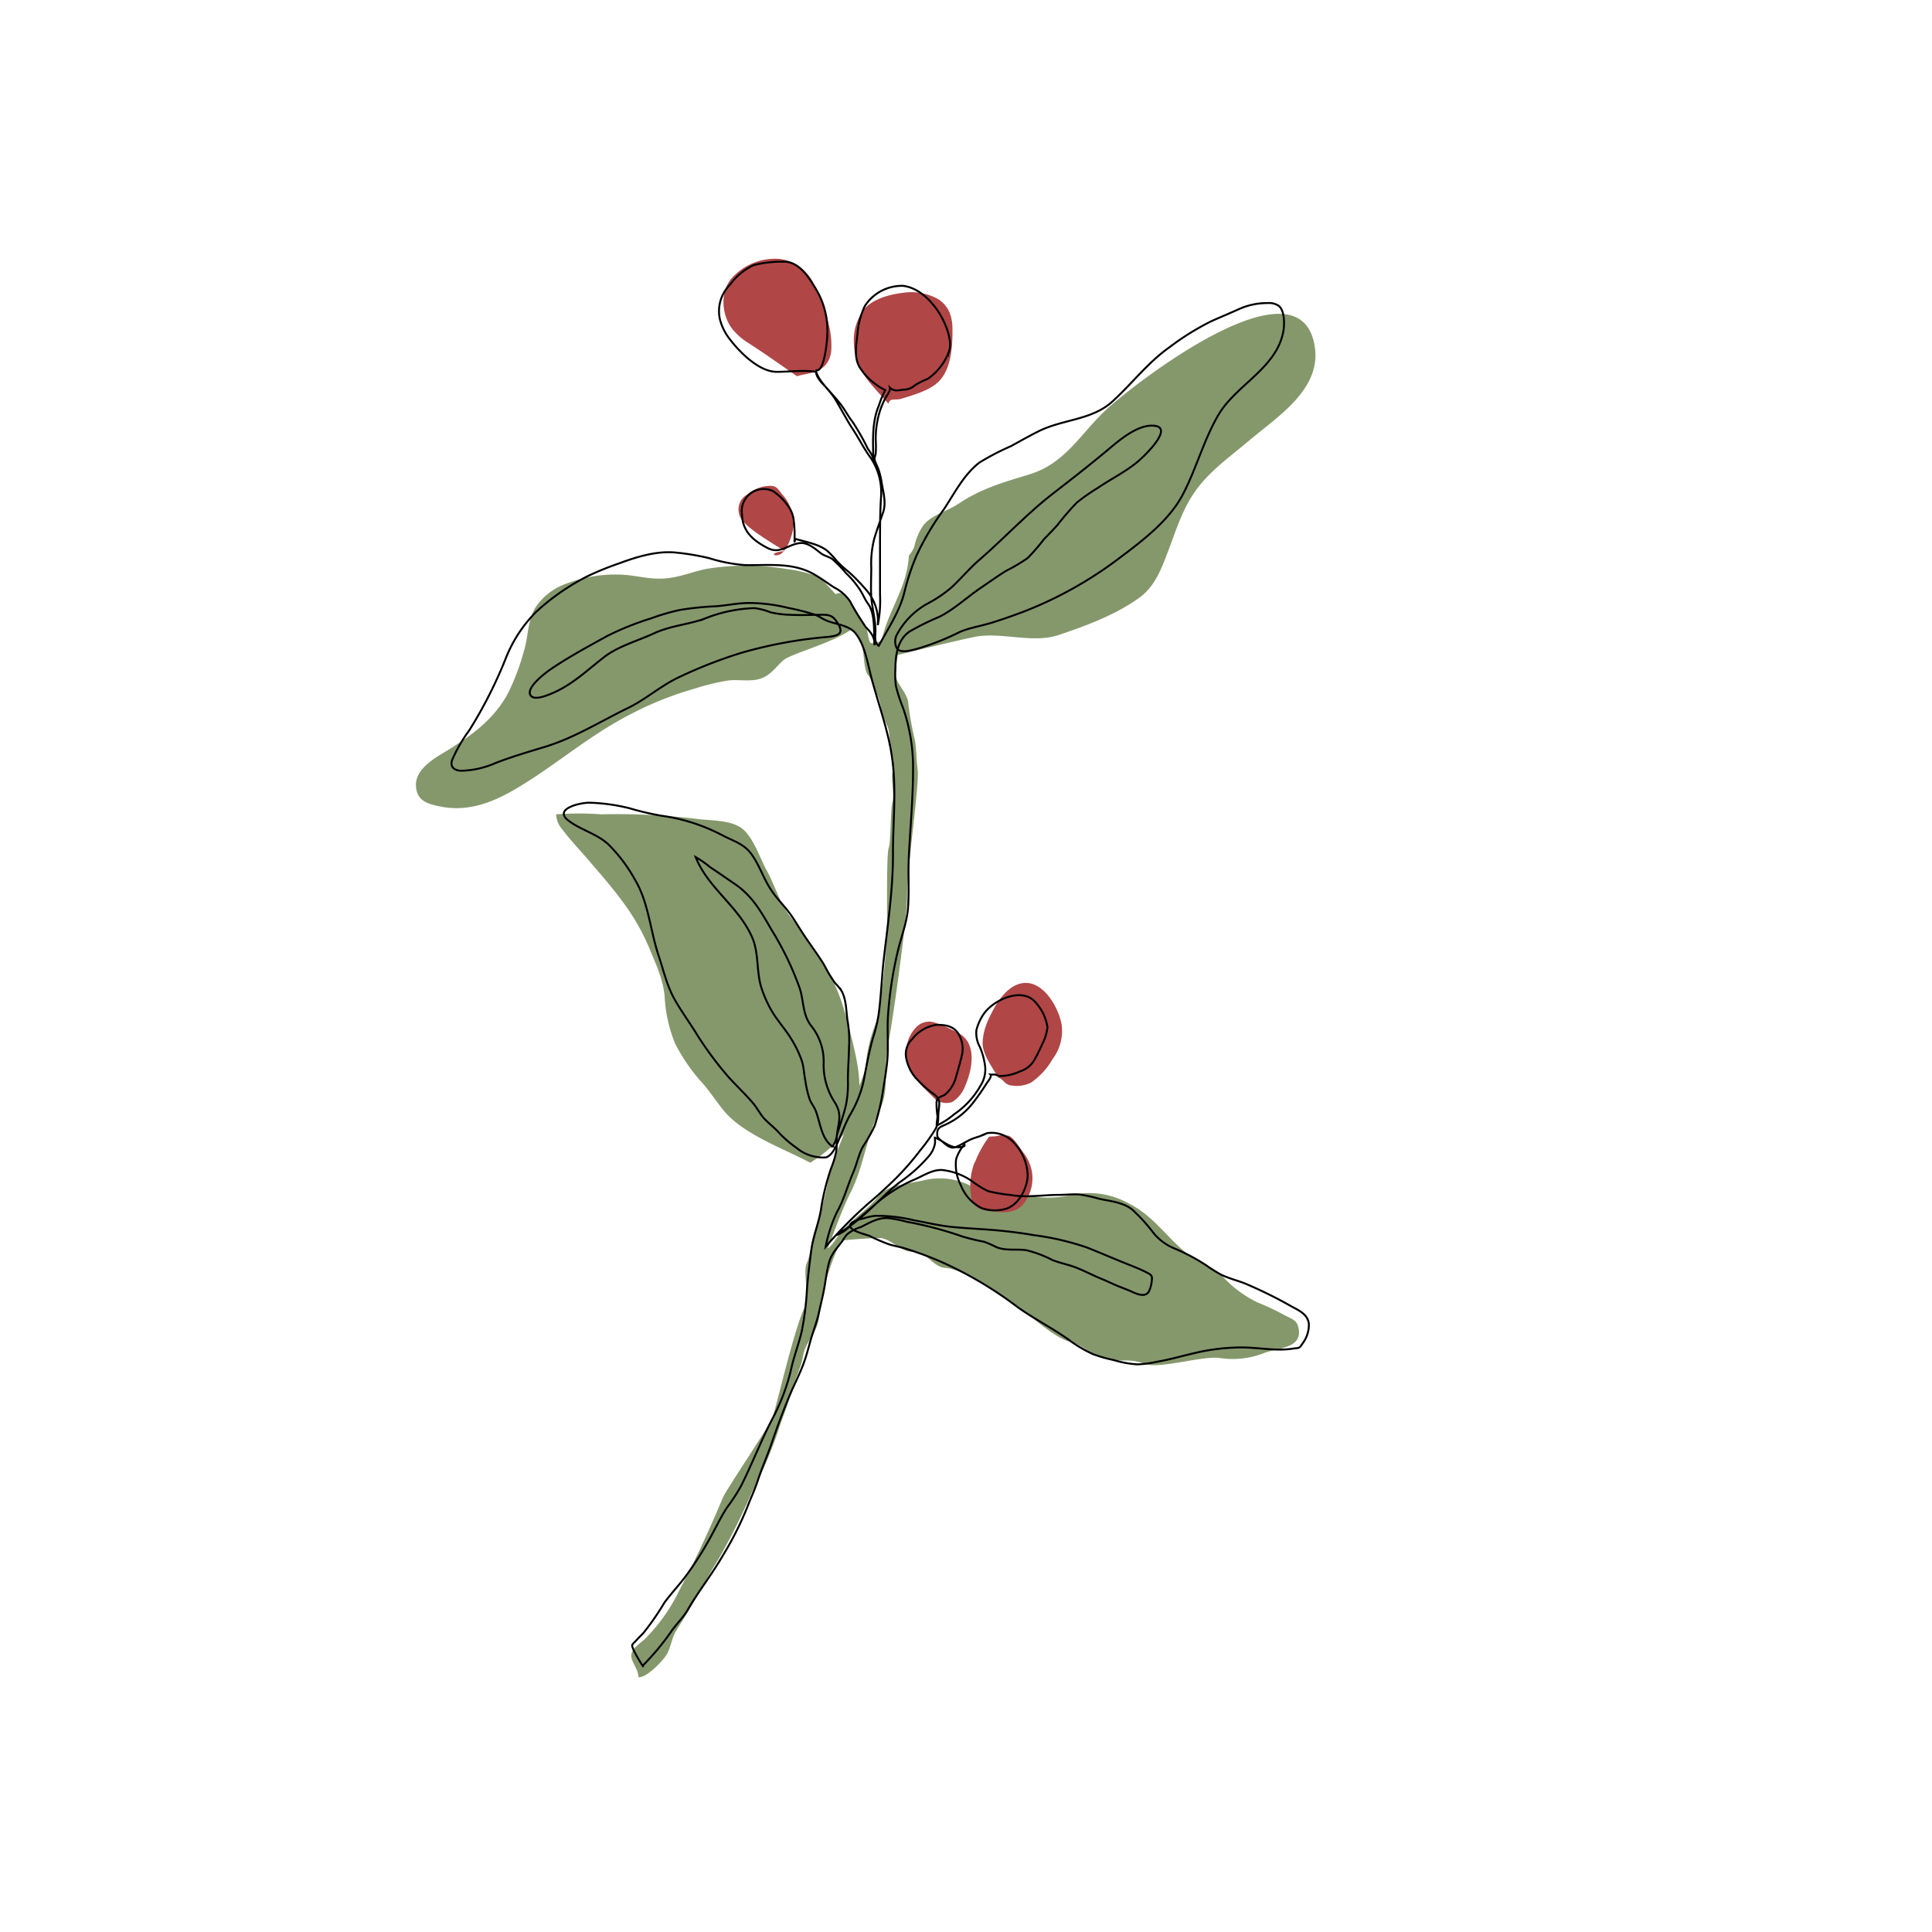 <svg id="Layer_1" data-name="Layer 1" xmlns="http://www.w3.org/2000/svg" viewBox="0 0 300 300">
  <defs>
    <style>
      .cls-1 {
        fill: #b04646;
      }

      .cls-2 {
        fill: #85986c;
      }

      .cls-3 {
        fill: none;
        stroke: #000;
        stroke-miterlimit: 10;
        stroke-width: 0.3px;
      }
    </style>
  </defs>
  <g>
    <path class="cls-1" d="M155,167.32c-.88-1.59-2.46-3.56-2.42-5.45a9.94,9.94,0,0,1,.18-1.44,12.37,12.37,0,0,1,1.11-2.93c.84-1.74,2.24-3.92,4.12-4.63,3.59-1.36,6.32,3.28,6.85,6.19a7.22,7.22,0,0,1-1.41,5.41,10.89,10.89,0,0,1-3.36,3.65,5,5,0,0,1-2.9.45C155.93,168.46,155.94,167.63,155,167.32Z"/>
    <path class="cls-1" d="M145.22,170.69c-1-1.1-3.9-3.47-4.31-5.42a10.39,10.39,0,0,1-.16-2.43,5.37,5.37,0,0,1,1.76-3.56,2.75,2.75,0,0,1,2.74-.46,21.55,21.55,0,0,1,3.85,1.75c2.65,1.7,1.83,5.65.76,8.08a5,5,0,0,1-2,2.47A2.8,2.8,0,0,1,145.22,170.69Z"/>
    <path class="cls-1" d="M137.94,62.68c-2.68-3.08-5.19-5.11-5.34-9.25a8,8,0,0,1,1.49-5.3c1.22-1.62,4-2.42,6-2.64a8.53,8.53,0,0,1,5.66,1c1.77,1.22,2.17,2.91,2.15,4.94,0,2.47-.22,5.76-2,7.67-1.36,1.49-4,2.21-5.94,2.82C138.93,62.21,138.26,61.71,137.94,62.68Z"/>
    <path class="cls-1" d="M123.75,58.42c-2.56-1.79-5.1-3.59-7.73-5.28a9.62,9.62,0,0,1-2.26-2c-1.7-2.12-2-5.73-.2-7.87a9,9,0,0,1,7.56-3.06,6.86,6.86,0,0,1,5.3,4,19.85,19.85,0,0,1,2.2,5.92,13.29,13.29,0,0,1,.44,4.56C128.48,58.08,125.5,57.84,123.75,58.42Z"/>
    <path class="cls-1" d="M121.8,85.56c-1.23-.86-5.08-3-6.42-4.64a2.34,2.34,0,0,1-.65-1.3A2.6,2.6,0,0,1,116,76.81a5.73,5.73,0,0,1,3.58-1.37c1,0,1.2.46,1.8,1.23a6.84,6.84,0,0,1,1.85,5c-.13,1.21-.9,3.72-2.06,4.39C120.33,86.53,119.13,85.9,121.8,85.56Z"/>
    <path class="cls-2" d="M136.66,102.48c-.22-6.16,4.14-10.07,4.47-16.22a4.73,4.73,0,0,0,.84-1.37,9,9,0,0,1,1.45-3.38c1.32-1.59,3.68-2.13,5.4-3.28,3.54-2.36,6.88-3.31,10.94-4.54,5.73-1.73,8-6.37,12.1-10.16S202.15,39.26,204.18,54c.9,6.53-5.86,10.72-10.16,14.37-2.89,2.45-6.13,4.7-8.35,7.81-2,2.76-3,6-4.2,9.18-1.11,2.89-2.05,5.68-4.67,7.54-3.68,2.61-8.21,4.3-12.47,5.72-3.88,1.29-8.54-.41-12.56.2C150.11,99.08,137.38,102.12,136.66,102.48Z"/>
    <path class="cls-2" d="M133.44,95.63c-1.2-.11-5.4-5.65-6.48-6.11a20.81,20.81,0,0,0-4.79-1.16,38.06,38.06,0,0,0-12.6,0c-2.54.55-4.6,1.53-7.27,1.49-1.76,0-3.45-.43-5.2-.58a21.18,21.18,0,0,0-9.25,1.39,9.39,9.39,0,0,0-4.78,3.8C81.94,96.38,82,99,81.38,101a35.84,35.84,0,0,1-2.32,6.28c-2.19,4.44-6.19,7.2-10.29,9.67-1.76,1.06-4.28,2.67-4.18,5.05s1.82,2.83,3.75,3.23c4.16.84,7.83-.48,11.41-2.54,6-3.46,11.27-8.14,17.42-11.39A53,53,0,0,1,108,106.89a34.87,34.87,0,0,1,5.11-1.23c1.38-.15,2.77.11,4.15-.09,2.07-.29,2.88-1.64,4.32-3S134.1,98.71,133.44,95.63Z"/>
    <path class="cls-2" d="M126.44,94c2,.45,2.74-2.61,4.64-1.74,1.3,1.31,1.67,2.42,3,4.29.81,1.13.67,3.23,1.21,3.31s1.41-.43,1.91-.19c.29.13,2.63-7.73,4-8.09.08,1.29,1.7,3.45.72,4.35-2.31,2.12-2.51,6-2.89,8.25-.27,1.63,1.83,3.26,2,4.92a47.92,47.92,0,0,0,1,5.7c.31,1.54.23,3.1.46,4.66.33,2.18-1.67,15.38-1.63,19.55,0,3.56-2.19,19.29-3,23.44-.77,4,.38,6.66-1.41,10.31-1.94,3.93-2.35,8.4-4.34,12.35-1.41,2.81-2.38,5.66-3.52,8.58-.36.93,3.2-3.72,2.83-2.79a48.84,48.84,0,0,0-3.32,8.44c-.6,2.47-.77,5.13-1.13,6.23-.71,2.16-1.95,2.95-2.32,5.19-.29,1.8-1.49,4-1.91,5.73-.5,2.09-1.29,3.69-1.91,5.74a66.74,66.74,0,0,1-4.09,9.52,105.22,105.22,0,0,1-5.2,10.41c-1.64,2.6-3,5.26-4.6,7.9-.64,1.09-1.34,2.17-2,3.27s-.77,2.51-1.45,3.63c-.55.92-3.11,3.64-4.36,3.47,0-1-.67-1.79-1-2.74-.45-1.52.85-2.13,2-3.18a27.63,27.63,0,0,0,5.44-7.74c2.48-4.62,4.66-9.4,6.69-14.25.55-1.29,7.35-11.26,7.76-12.58.82-2.69,3.45-14.13,5-17.07.71-1.38-.38-5.34.25-6.73s.68-3.3,1.18-4.86a57.73,57.73,0,0,0,2.1-7.76c.68-3.89,2.71-7.05,3.54-10.9.47-2.2,2.22-5.74,2.35-7.18a22.5,22.5,0,0,1,1.66-6.81c.64-1.6,1.63-11.15,1.65-15,0-2.95-.09-10.95.24-11.94.39-1.15.25-6,.6-7.19.29-1-.25-3.59,0-4.55a7.4,7.4,0,0,0-.29-3.76c-.25-1.19-.06-2.34-.51-3.43a14.69,14.69,0,0,1-1-2.9,7.11,7.11,0,0,0-.92-2.63c-.48-.88-.46-1.7-1.12-2.46s-.58-4-1-4.84a15.29,15.29,0,0,0-1.6-2.29C131.33,96.66,128.29,96.56,126.44,94Z"/>
    <path class="cls-2" d="M125.81,180.55c-4.21-2.25-10.35-4.37-13.44-8.11-1.08-1.32-2-2.74-3.11-4.05a28.75,28.75,0,0,1-4.4-6.28,22.4,22.4,0,0,1-1.66-7.44c-.27-2.73-1.3-4.8-2.32-7.3-2.29-5.58-5.62-9.29-9.52-13.84-1.31-1.53-2.83-3.1-4-4.69a3.72,3.72,0,0,1-1-2.39,47.25,47.25,0,0,1,7,0,104.08,104.08,0,0,1,14.78.7c2.09.3,5.18.12,7,1.44s2.83,4.61,3.9,6.54c1.39,2.52,2,5.16,3.85,7.42a61,61,0,0,1,5.42,7.9c2.19,3.6,3,7,4,11,.9,3.74,1.74,7.49.53,11.29a9,9,0,0,1-2.09,3.69A23.05,23.05,0,0,1,125.81,180.55Z"/>
    <path class="cls-2" d="M129.49,192.92c1.75-3,4.25-4.19,6.58-6.76A5.42,5.42,0,0,1,139.8,184c1.14-.27,2.3-.44,3.45-.68a10.44,10.44,0,0,1,7.8,1c2.23,1,4.07.89,6.42,1.17,3,.35,5.53.79,8.54.13a12.86,12.86,0,0,1,9.43,1.34c3.62,1.85,5.69,5.09,8.75,7.6,1.78,1.47,4.08,2.08,5.71,3.7a17.88,17.88,0,0,0,5.41,4,37.53,37.53,0,0,1,4.1,1.93c.79.45,1.87.71,2.15,1.73,1,3.58-3.21,3.29-5.48,4.26a13.3,13.3,0,0,1-6.74.68c-2.68-.33-9.32,1.73-11.51.94-3.15-1.14-4,.07-7.22-1.15-1.09-.42-3.1-2-4.25-2.26-1.93-.34-4.82-2.79-6.42-4.05-2.91-2.3-9.48-7.14-13.17-7.46-2-.17-3-2.71-4.91-2.52s-3.28-1.94-5.2-2.12C135.35,192.2,128.31,192.72,129.49,192.92Z"/>
    <path class="cls-1" d="M150.76,182.52a16.44,16.44,0,0,1,2.82-6,8.24,8.24,0,0,1,1-.07,4.44,4.44,0,0,1,2.11-.07c.81.36,1.81,2.08,2.37,2.81a6.34,6.34,0,0,1-.18,7.81c-1.31,1.62-3.79,1.28-5.6,1-1.61-.25-2.41-.88-2.52-2.56a10.07,10.07,0,0,1,.49-4.72C151.49,180.13,151.89,179.7,150.76,182.52Z"/>
    <path class="cls-3" d="M99.8,258.64c.44.76-1.77-2.62-1.63-3.19,0-.14.41-.48.46-.55.43-.48.89-.92,1.33-1.39a42.57,42.57,0,0,0,3.24-4.7c1-1.34,2.07-2.49,3.07-3.78a52.71,52.71,0,0,0,4.35-6.87c.79-1.43,1.44-2.85,2.36-4.2a27.29,27.29,0,0,0,2.13-3.3c1.76-3.52,3.15-7.18,5-10.68a31.69,31.69,0,0,0,2.78-7.57c.44-1.94,1.17-3.81,1.62-5.75a46.32,46.32,0,0,0,.8-6.55c.16-2,.41-4,.67-6s1.11-4.08,1.48-6.17a36.56,36.56,0,0,1,1.62-6.6,14.14,14.14,0,0,0,.77-2.55c.15-.88,0-1.76.12-2.64.24-2,.84-3.1-.36-5a10.53,10.53,0,0,1-1.71-6.12,8.87,8.87,0,0,0-1.93-5.73c-1.37-1.75-1.13-3.79-1.79-5.84a47.23,47.23,0,0,0-4.33-9c-1.64-2.83-3-5.35-5.83-7.25-1.26-.86-2.52-1.74-3.8-2.59a15.73,15.73,0,0,0-2.2-1.53c1.89,4.79,6.75,7.72,8.8,12.53,1.06,2.49.59,5.34,1.46,7.91a18.1,18.1,0,0,0,1.68,3.66c.91,1.48,2.1,2.77,3,4.29a16.79,16.79,0,0,1,1.56,3.29c.31,1,.33,2.07.54,3.08a15.9,15.9,0,0,0,.72,3c.25.56.63,1,.87,1.6.71,1.78.89,4.45,2.63,5.58a4,4,0,0,0,.67-1.73c.44-1.54,1-3,1.39-4.61a16.74,16.74,0,0,0,.32-3.93c0-1.74.15-3.45.18-5.18a17.75,17.75,0,0,0-.17-3.72c-.31-1.65-.18-3.54-1-5a9.06,9.06,0,0,0-1-1.21,21.5,21.5,0,0,1-1.71-2.85c-1-1.62-2.1-3.06-3.14-4.63-.86-1.28-1.6-2.63-2.56-3.83s-1.79-2-2.55-3.2c-1.16-1.74-1.78-3.78-3-5.48s-3-2.11-4.62-3a28.76,28.76,0,0,0-9.43-3,44.08,44.08,0,0,1-4.93-1.16,29.21,29.21,0,0,0-6-.85c-1.37-.1-6,.9-3.41,2.81,1.87,1.41,4.32,2,6.09,3.6a24.07,24.07,0,0,1,4.2,5.56c2.09,3.48,2.38,7.95,3.65,11.75.8,2.38,1.31,4.77,2.57,6.95.94,1.64,2,3.12,3,4.69a54,54,0,0,0,5.4,7.35c1.21,1.32,2.5,2.53,3.66,3.89.71.82,1.14,1.8,1.91,2.58.6.61,1.27,1.14,1.87,1.75a17.36,17.36,0,0,0,3.06,2.69,6.15,6.15,0,0,0,2,1.12,6.86,6.86,0,0,0,2.48.34c.87-.21,1.49-1.46,1.81-2.19.63-1.44,1.15-2.85,1.88-4.26a18.06,18.06,0,0,0,2.17-5.26c.46-2.38.86-4.7,1.53-7a24,24,0,0,0,.81-3.35c.42-3,.5-5.94.84-8.9.63-5.45,1.45-10.91,1.41-16.41,0-4.5.48-9.07,0-13.55-.46-4.71-2.17-9.09-3.37-13.65-.55-2.12-1-5-2.41-6.77-1-1.3-3-1.41-4.46-2-.72-.28-1.34-.78-2.06-1a36.41,36.41,0,0,0-4-1,25.65,25.65,0,0,0-6-.76c-1.75,0-3.46.38-5.2.51a47.35,47.35,0,0,0-5.57.57A32.87,32.87,0,0,0,101.16,96a44.38,44.38,0,0,0-6.84,2.74c-2.95,1.62-5.95,3.24-8.74,5.13-.6.41-4.2,3-3.12,4.2.65.74,2.75-.19,3.42-.48,3-1.29,5.38-3.58,7.89-5.53,2.2-1.72,5.25-2.54,7.77-3.71s5.17-1.34,7.76-2.24a22.53,22.53,0,0,1,7.84-1.68,10,10,0,0,1,2.53.66,15.66,15.66,0,0,0,2.89.37c1.74.1,3.51,0,5.26,0,1.36,0,1.77.47,2.41,1.58.83,1.45-.3,1.71-1.69,1.86a68.83,68.83,0,0,0-13.52,2.5,72.09,72.09,0,0,0-9.91,3.91c-2.66,1.32-4.93,3.33-7.6,4.63-4.24,2.06-8.23,4.58-12.79,6-2.64.8-5.24,1.56-7.82,2.56a13.84,13.84,0,0,1-5.25,1.18c-1.09,0-1.85-.61-1.42-1.72a22.92,22.92,0,0,1,2.63-4.54,70.14,70.14,0,0,0,5.57-10.92A21.34,21.34,0,0,1,83.26,95a35.23,35.23,0,0,1,8-5.54,46,46,0,0,1,4.94-2c2.68-1,5.81-1.95,8.71-1.66a38.13,38.13,0,0,1,5.2.87,24.87,24.87,0,0,0,5.6,1.08c3.48.06,7.15-.43,10.36,1.25,1.22.63,2.32,1.5,3.48,2.23A6.59,6.59,0,0,1,132,93.38a39,39,0,0,0,2.38,3.92c.32.41,1.56,1.39,1.4,2.89-.11-1.61.2-4.87-1-6.45-.43-.59-.73-1.31-1.11-1.94A14.38,14.38,0,0,0,131.37,89a18.81,18.81,0,0,0-2.16-2.21c-.59-.39-1.23-.47-1.8-.92-.82-.65-2-1.67-3.19-1.54-1.87.2-3.07,1.77-5,.78-2.25-1.15-3.92-2.58-4-5.19A3.42,3.42,0,0,1,120,76.24a8.75,8.75,0,0,1,2.52,2.55,4.42,4.42,0,0,1,.71,1.86,18.33,18.33,0,0,1,.13,3.4c0,.12,0,.11.17-.37,1.51.46,3.72.81,5,1.92A15.45,15.45,0,0,1,129.85,87a15.36,15.36,0,0,0,1.91,1.78,30.23,30.23,0,0,1,2.84,2.93,7.32,7.32,0,0,1,1.7,5.37,19.13,19.13,0,0,0,.35-4.72c0-2.67,0-5.34,0-8,0-2.41,0-4.79.16-7.2a9.66,9.66,0,0,0-1.56-6c-1.06-1.41-1.79-2.94-2.76-4.41s-1.85-3.19-2.81-4.78c-.83-1.37-2.47-2.69-2.94-4.23-2-.31-4.2,0-6.21,0-2.7-.07-5.63-3-7.2-5.06a8.4,8.4,0,0,1-1.56-3.17,5.82,5.82,0,0,1,1.6-5.32A9.47,9.47,0,0,1,117,41.18a17,17,0,0,1,4.5-.54c2.64-.18,4.27,2.68,5.44,4.66a12.41,12.41,0,0,1,1.52,6.64c0,.79-.42,5.77-1.68,5.56-.31,1,1.11,2.19,1.66,2.83.75.88,1.56,1.71,2.24,2.64s1.06,1.73,1.69,2.51a36.58,36.58,0,0,1,2.4,4.23,5.41,5.41,0,0,1,.84,1.49c-.06-2.7-.23-5.65.85-8.2a16.1,16.1,0,0,1,1-2.42,10,10,0,0,1-4-3.59c-.85-1.47-.52-3.39-.32-5a12,12,0,0,1,1.15-4.46,6.82,6.82,0,0,1,6-3.14c2.62.35,4.85,2.8,6,5,.72,1.36,1.55,3.54,1.11,5.07a8.9,8.9,0,0,1-3.31,4.35,13.21,13.21,0,0,0-2,1,2.72,2.72,0,0,1-1.86.7c-.78.11-1.42.29-2.05-.32.12.56-.53,1.26-.76,1.74a14.64,14.64,0,0,0-.72,1.68,14.39,14.39,0,0,0-.72,4.65,17.14,17.14,0,0,1,0,2.15c-.05.39-.23.64-.16,1s.51,1.18.67,1.72a13,13,0,0,1,.42,1.85c.24,1.45.72,3.1.23,4.54s-.93,2.64-1.35,4a15.28,15.28,0,0,0-.5,4.62c0,1.51-.09,3.06,0,4.56.14,1.7.59,3.38.66,5.07,0,.68-.28,2.07.5,2.51,1.46-2.7,3.27-5.36,4-8.38a37.17,37.17,0,0,1,1.83-5.55,41.84,41.84,0,0,1,4.27-7.24c1.66-2.5,3.13-5.46,5.56-7.3A39.84,39.84,0,0,1,157,69.27c1.44-.79,2.87-1.61,4.35-2.34,3.72-1.84,8.22-1.69,11.39-4.59s5.5-6.06,8.91-8.46a40.54,40.54,0,0,1,6.44-4c1.38-.62,2.78-1.2,4.16-1.82a10.67,10.67,0,0,1,4.63-1,2.67,2.67,0,0,1,1.68.43c.95.75.91,3,.71,4-1.07,5.68-7.23,8.22-10,12.81-2.34,3.92-3.49,8.47-5.61,12.5s-6.25,7.16-9.82,9.84a61.11,61.11,0,0,1-15,8.38c-1.64.61-3.29,1.2-5,1.72s-3.28.74-4.8,1.39a39.72,39.72,0,0,1-6.95,2.71c-.78.17-2.23.62-2.82-.15a2.3,2.3,0,0,1,.09-2.31A11.93,11.93,0,0,1,144,93.74a19.79,19.79,0,0,0,3.81-2.58c1.38-1.3,2.6-2.73,4-4,4-3.43,7.52-7.28,11.68-10.51,2.81-2.17,5.64-4.38,8.37-6.66,1.82-1.51,4.66-4.07,7.28-3.89,3.22.22-1.33,4.57-2.12,5.28-1.93,1.73-4.38,2.9-6.52,4.36a31.25,31.25,0,0,0-3.29,2.3,43,43,0,0,0-3,3.47c-.68.77-1.41,1.5-2.12,2.24a31.63,31.63,0,0,1-2.51,2.9,28,28,0,0,1-3.37,2c-1.34.83-2.6,1.74-3.9,2.62-2.16,1.46-4.15,3.36-6.48,4.52a40.76,40.76,0,0,0-4.59,2.27c-1.85,1.25-2.2,3.65-2.2,5.7a15,15,0,0,0,.06,2.68,23.68,23.68,0,0,0,1.13,3.49,28.28,28.28,0,0,1,1.55,9.52c0,4.64-.46,9.27-.67,13.9-.11,2.56.08,5.12-.12,7.67-.19,2.35-1.06,4.45-1.59,6.72a61.42,61.42,0,0,0-1.52,10.1c-.14,2.32.1,4.64-.12,7-.14,1.4-.37,2.79-.6,4.18a34.62,34.62,0,0,1-1.34,5.8,25.85,25.85,0,0,1-1.86,3.28c-.66,1.27-.92,2.7-1.49,4-.86,2-1.4,4.11-2.45,6a21.91,21.91,0,0,0-1.81,5.49,69.91,69.91,0,0,1,6.56-6.66c1.43-1.19,2.82-2.47,4.15-3.77a43,43,0,0,0,4-4.57,28.76,28.76,0,0,0,2.36-3.31,3.55,3.55,0,0,0,.41-1.79c0-.66.11-1.31.16-2,.07-1.15-.79-1.5-1.6-2.16s-1.31-1.21-1.94-1.82a6.59,6.59,0,0,1-1.55-3,3.24,3.24,0,0,1,.94-3.22,5.84,5.84,0,0,1,3.73-2.16c1.43,0,2.77.21,3.48,1.56a4.39,4.39,0,0,1,.43,3.27c-.26,1.11-.59,2.21-.9,3.3a5.32,5.32,0,0,1-1.7,2.71c-.57.36-1.22.35-1.31,1.11a12.74,12.74,0,0,0,.14,2.22c0,.49-.15,1-.12,1.47a11.31,11.31,0,0,0,2.71-1.75,13.1,13.1,0,0,0,4.06-4.38,4.69,4.69,0,0,0,.77-2.85,10.84,10.84,0,0,0-.85-3.25,4.4,4.4,0,0,1-.52-2.6,7.79,7.79,0,0,1,1.27-2.68c1.62-2.12,6-4.08,8-1.5a7.21,7.21,0,0,1,1.76,3.75,7.24,7.24,0,0,1-.8,2.58,23,23,0,0,1-1.23,2.49,3.9,3.9,0,0,1-2.29,1.8,7.12,7.12,0,0,1-3.09.7c-.27,0-.51-.2-.78-.23a4.85,4.85,0,0,1-.66,0c.27.3-.48,1.18-.66,1.47a34,34,0,0,1-2.11,3,11.31,11.31,0,0,1-4.49,3.43c-.79.34-1.06.59-1,1.48,0,.41.17.52.51.8.63.51,1.44,1.44,2.32,1.1.71-.27,1.43-.74,2.12-1.08s1.19-.44,1.77-.66a7.83,7.83,0,0,1,1.06-.44,4.67,4.67,0,0,1,4.2,1.58,7.57,7.57,0,0,1,2.05,4.9c0,2-1.38,4.72-3.43,5.29a6.31,6.31,0,0,1-3.65-.1,6.62,6.62,0,0,1-3.28-3.54,7,7,0,0,1-.74-4.1,6.77,6.77,0,0,1,1.28-2.28c.32.56-1.43.44-1.58.41-1.15-.24-1.91-1.07-3-1.45,0,.3.06.64,0,.95a4.13,4.13,0,0,1-.89,1.86,23.34,23.34,0,0,1-4.59,4.12c-1.78,1.36-3.25,3-4.91,4.48a31.19,31.19,0,0,1-3.29,2.67,9,9,0,0,0-1.48,1,6,6,0,0,0,2.14-1.52l4.15-3.55a22.94,22.94,0,0,1,5.79-3.55c1.29-.57,2.65-1.47,4.1-1.45a10,10,0,0,1,4.74,1.74,14.44,14.44,0,0,0,2.48,1.54,22.58,22.58,0,0,0,3.4.59c2.56.47,5.05,0,7.62,0,1.05,0,2.12-.14,3.17-.06a21.68,21.68,0,0,1,3.06.66c1.73.39,3.77.54,5.18,1.71a26.59,26.59,0,0,1,3.37,3.73,8.3,8.3,0,0,0,3.25,2.32,30.26,30.26,0,0,1,4.77,2.53,24.42,24.42,0,0,0,2.38,1.5c1.15.56,2.43.88,3.62,1.33a68.63,68.63,0,0,1,7.4,3.65c1.18.62,2.45,1.22,2.61,2.67a4.83,4.83,0,0,1-1.06,3.14c-.41.72-.56.56-1.4.69-2.6.42-5.22-.16-7.85-.18a31.87,31.87,0,0,0-7.54.9c-1.92.45-3.83,1-5.77,1.33a17.13,17.13,0,0,1-3,.4,16.25,16.25,0,0,1-3.72-.68,21.79,21.79,0,0,1-3.18-.91,20.6,20.6,0,0,1-3.83-2.28c-2.54-1.8-5.32-3.2-7.85-5a59.74,59.74,0,0,0-12-7.1,54.59,54.59,0,0,0-5.77-2.11c-.72-.2-1.47-.33-2.19-.55a27.45,27.45,0,0,1-3-1.29c-.67-.3-4.18-1-2.73-2.13a5.53,5.53,0,0,1,1.61-.58,9.39,9.39,0,0,1,2-.44,24.32,24.32,0,0,1,5.89.68c2,.36,4,.86,6.1,1.06,2.54.25,5.09.33,7.62.59,1.64.17,3.31.38,4.93.67a41.69,41.69,0,0,1,8.25,1.91c1.7.67,3.39,1.4,5.08,2.09,1.43.6,2.89,1.1,4.27,1.82.73.38.83.46.75,1.27a5.12,5.12,0,0,1-.41,1.58c-.47,1-1.73.56-2.5.2-1-.47-2-.79-3-1.24-.64-.29-1.27-.58-1.92-.85-1.36-.55-2.67-1.26-4-1.77-1.19-.45-2.44-.68-3.62-1.15a17.77,17.77,0,0,0-4-1.51c-1.58-.24-3.19.13-4.69-.49a16.81,16.81,0,0,0-1.9-.83,33.26,33.26,0,0,1-3.38-.82,57.3,57.3,0,0,0-8.6-2.28,19.32,19.32,0,0,0-2.92-.57c-1.61-.1-2.87.72-4.23,1.38a6.87,6.87,0,0,0-2.08,1.08,4.89,4.89,0,0,0-.7.94c-.82,1.2-1.76,2-2.16,3.46-.35,1.29-.5,2.61-.73,3.92s-.56,2.56-.84,3.85-.81,2.71-1.22,4.06c-.33,1.13-.61,2.28-1,3.4-.6,1.79-1.48,3.44-2.21,5.16-1.11,2.6-2.09,5.29-3,7.94-.67,1.9-1.48,3.73-2.1,5.65-.46,1.39-1.11,2.74-1.63,4.11a51.19,51.19,0,0,1-3.82,7.53c-1.66,2.85-3.71,5.45-5.38,8.31-.73,1.27-1.82,2.26-2.64,3.48A38.46,38.46,0,0,1,99.8,258.64Z"/>
  </g>
</svg>
